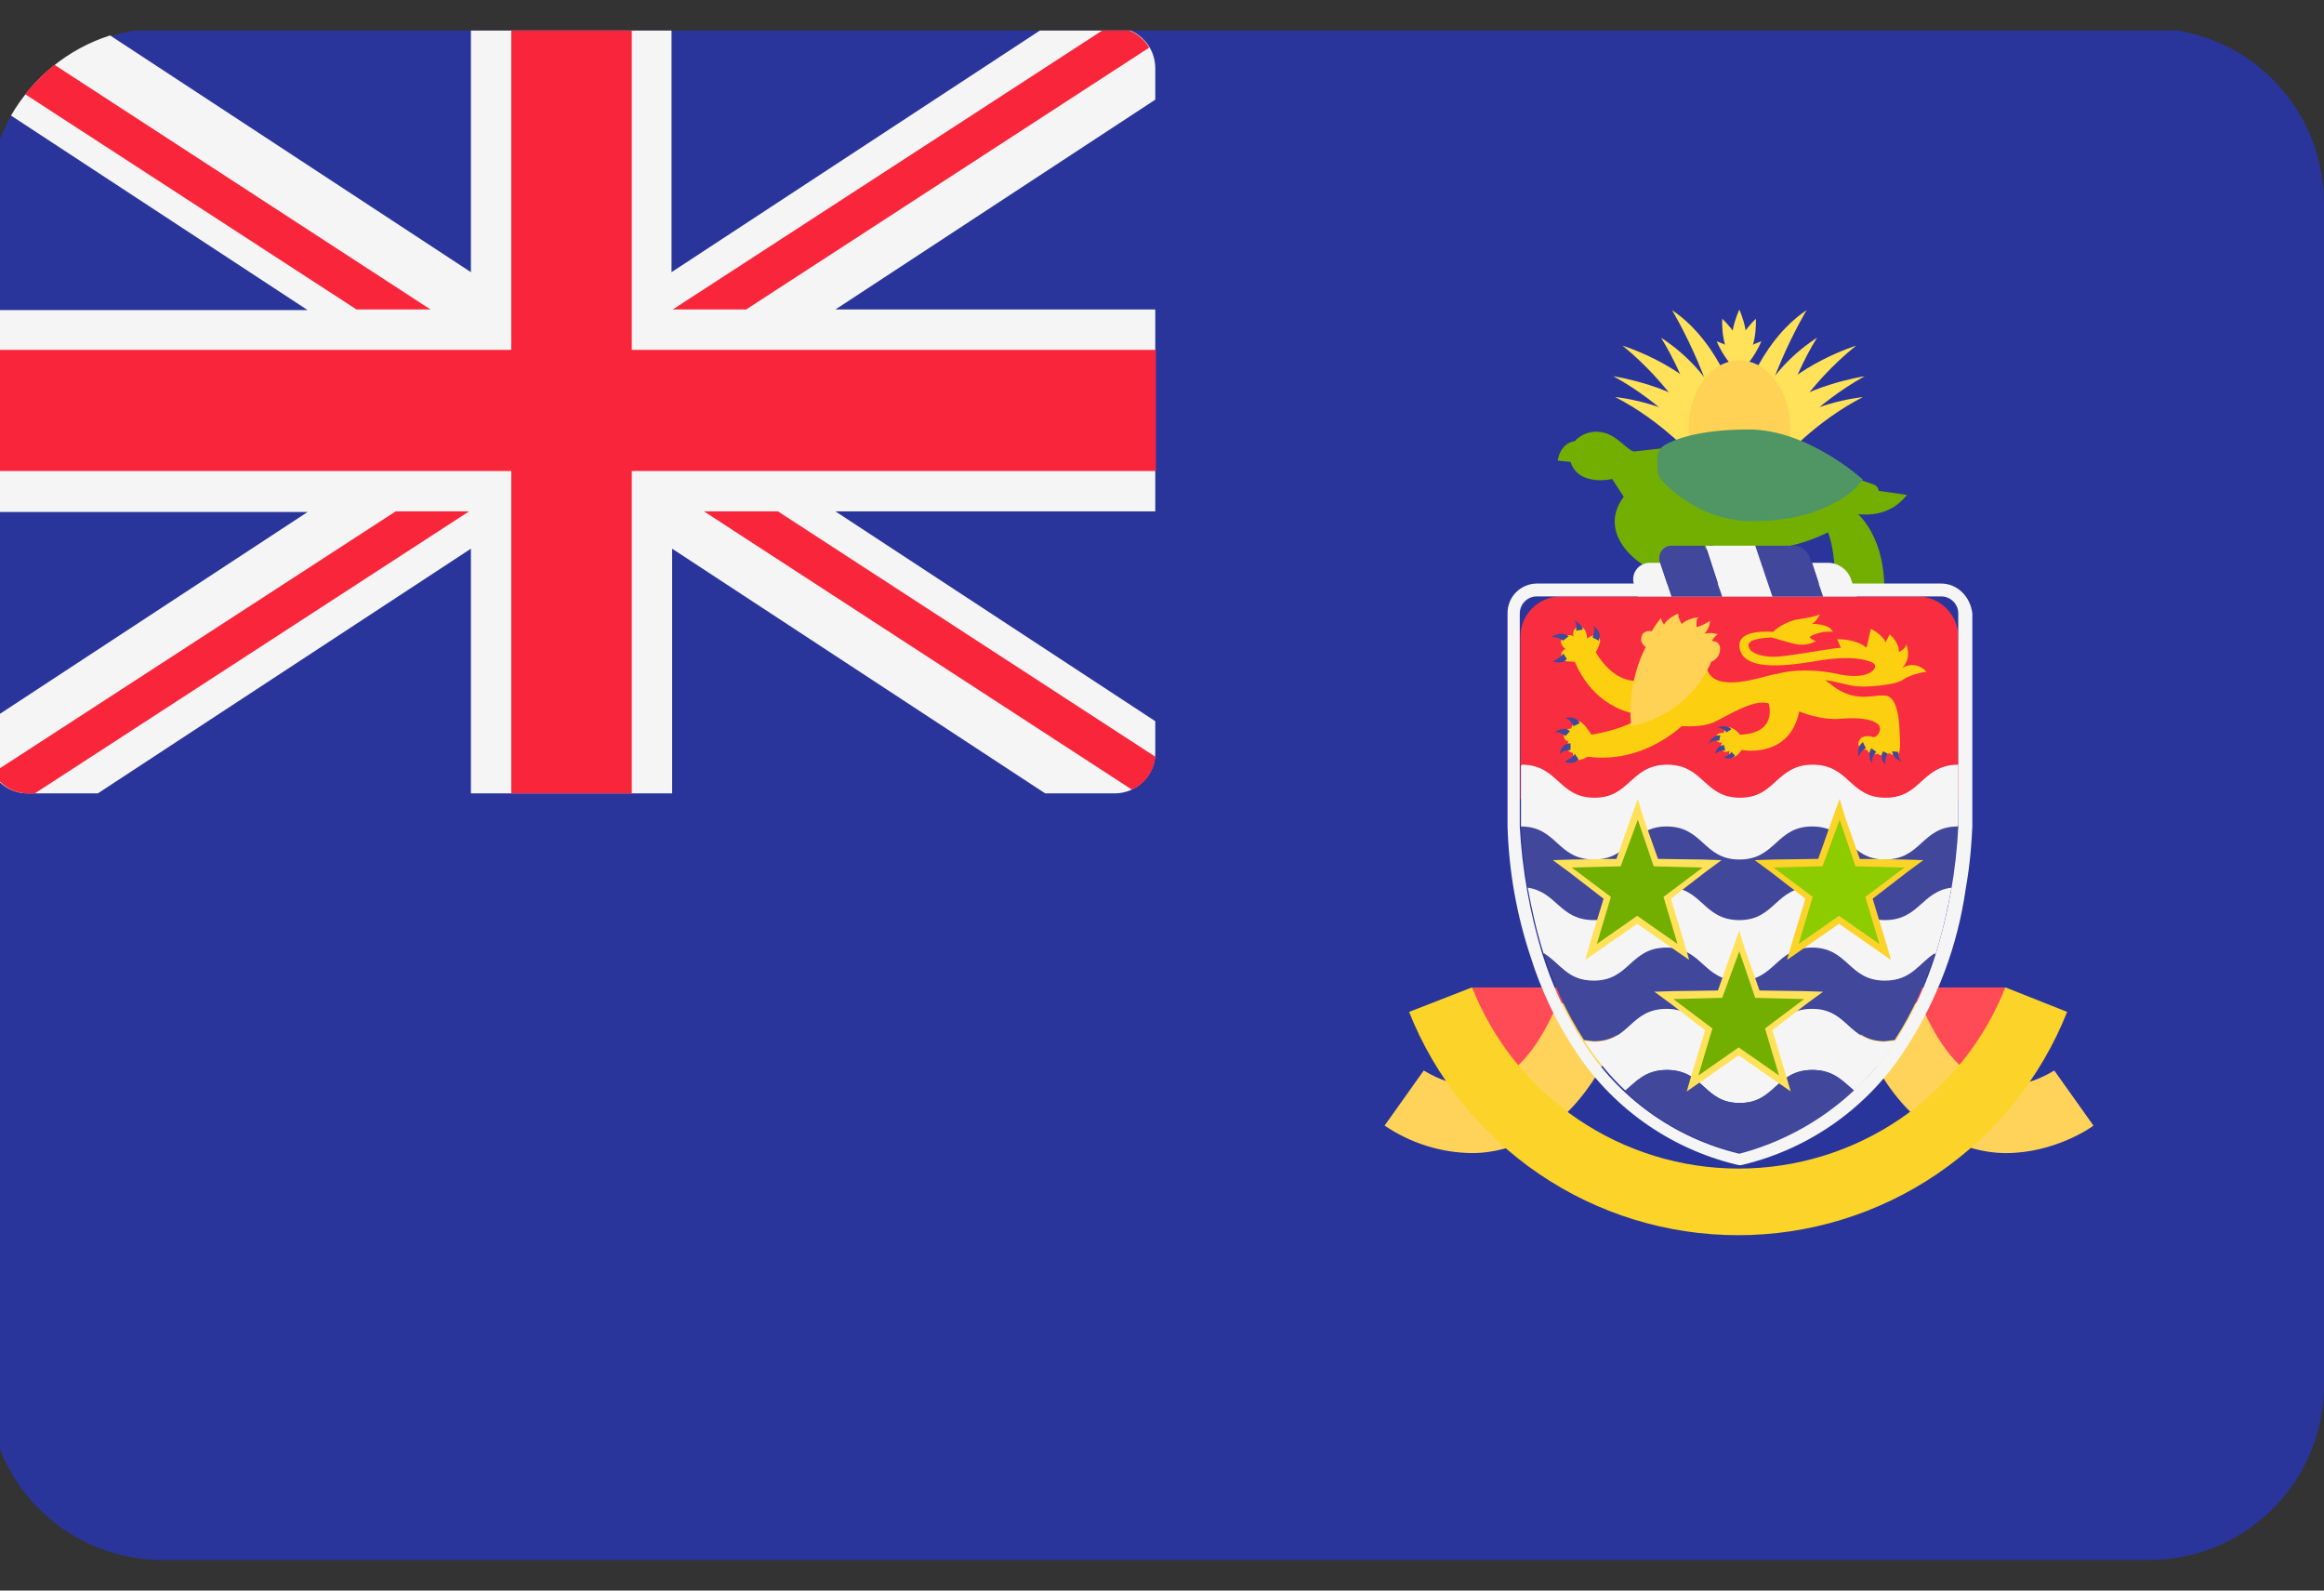 <svg width="38" height="26" viewBox="0 0 38 26" fill="none" xmlns="http://www.w3.org/2000/svg">
<rect x="0" y="0" width="38" height="26" fill="#333333" stroke="none"/>
<g clip-path="url(#clip0_26003_75585)">
<g clip-path="url(#clip1_26003_75585)">
<path d="M35.14 25.501H2.66C1.901 25.501 1.174 25.2 0.637 24.663C0.101 24.127 -0.2 23.399 -0.2 22.641V3.321C-0.2 2.562 0.101 1.835 0.637 1.299C1.174 0.762 1.901 0.461 2.66 0.461H35.14C35.898 0.461 36.626 0.762 37.162 1.299C37.699 1.835 38 2.562 38 3.321V22.641C38 23.399 37.699 24.127 37.162 24.663C36.626 25.2 35.898 25.501 35.14 25.501Z" fill="#2A359B"/>
<path d="M0.45 12.969H1.6L7.7 8.969V12.969H10.99V8.969L17.09 12.969H18.23C18.59 12.969 18.89 12.669 18.89 12.309V11.789L13.66 8.359H18.89V5.059H13.66L18.89 1.629V1.109C18.889 0.946 18.828 0.789 18.719 0.668C18.611 0.546 18.462 0.469 18.3 0.449H17.08L10.98 4.449V0.449H7.7V4.449L1.8 0.579C1.11 0.799 0.54 1.269 0.18 1.889L5.03 5.069H-0.2V8.369H5.03L-0.2 11.799V12.319C-0.2 12.679 0.09 12.969 0.45 12.969Z" fill="#F5F5F5"/>
<path d="M18.9 5.719H10.33V0.449H8.36V5.719H-0.2V7.699H8.36V12.969H10.33V7.699H18.9V5.719Z" fill="#F9263B"/>
<path d="M0.41 1.539L5.83 5.059H7.04L0.89 1.059C0.71 1.209 0.55 1.369 0.41 1.539ZM12.2 5.059L18.79 0.779C18.733 0.681 18.651 0.598 18.553 0.541C18.455 0.483 18.343 0.451 18.23 0.449H18.1L11 5.059H12.2ZM6.47 8.359L-0.11 12.629C-0 12.829 0.21 12.969 0.45 12.969H0.57L7.67 8.359H6.47ZM18.89 12.369L12.72 8.359H11.51L18.51 12.909C18.72 12.809 18.87 12.609 18.89 12.369Z" fill="#F9263B"/>
<path d="M28.44 6.72C28.44 6.72 28.16 5.62 27.34 5.07C27.34 5.07 28.17 6.45 28.17 7.55L28.44 6.72Z" fill="#FFE15A"/>
<path d="M27.16 5.521C27.16 5.521 27.74 5.871 28.05 6.451L27.8 7.031C27.8 7.031 27.59 6.211 27.16 5.521Z" fill="#FFE15A"/>
<path d="M26.53 5.65C26.53 5.65 27.53 5.96 28 6.61L27.72 7.04C27.71 7.04 27.33 6.3 26.53 5.65Z" fill="#FFE15A"/>
<path d="M26.38 6.15C26.38 6.15 27.43 6.31 27.9 6.81L27.78 7.28C27.78 7.29 27.21 6.6 26.38 6.15Z" fill="#FFE15A"/>
<path d="M26.41 6.49C26.41 6.49 27.43 6.59 27.89 7.13C28.36 7.67 27.72 7.5 27.72 7.5C27.72 7.5 27.19 6.89 26.41 6.49ZM28.44 6.72C28.44 6.72 28.72 5.62 29.54 5.07C29.54 5.07 28.71 6.45 28.71 7.55L28.44 6.72Z" fill="#FFE15A"/>
<path d="M29.71 5.521C29.71 5.521 29.13 5.871 28.82 6.451L29.07 7.031C29.07 7.031 29.28 6.211 29.71 5.521Z" fill="#FFE15A"/>
<path d="M30.35 5.65C30.35 5.65 29.35 5.96 28.88 6.61L29.16 7.04C29.16 7.04 29.54 6.3 30.35 5.65Z" fill="#FFE15A"/>
<path d="M30.49 6.15C30.49 6.15 29.44 6.31 28.97 6.81L29.09 7.28C29.09 7.29 29.67 6.6 30.49 6.15Z" fill="#FFE15A"/>
<path d="M30.46 6.491C30.46 6.491 29.44 6.591 28.98 7.131C28.51 7.671 29.15 7.501 29.15 7.501C29.15 7.501 29.68 6.891 30.46 6.491ZM28.44 5.061C28.44 5.061 28.16 5.641 28.44 5.931C28.71 5.641 28.44 5.061 28.44 5.061Z" fill="#FFE15A"/>
<path d="M28.16 5.211C28.16 5.211 28.119 5.851 28.489 6.021C28.64 5.641 28.16 5.211 28.16 5.211Z" fill="#FFE15A"/>
<path d="M28.71 5.211C28.71 5.211 28.75 5.851 28.38 6.021C28.24 5.641 28.71 5.211 28.71 5.211Z" fill="#FFE15A"/>
<path d="M28.8 5.58C28.8 5.58 28.56 6.18 28.16 6.17C28.19 5.77 28.8 5.58 28.8 5.58Z" fill="#FFE15A"/>
<path d="M28.07 5.58C28.07 5.58 28.31 6.18 28.71 6.17C28.68 5.77 28.07 5.58 28.07 5.58Z" fill="#FFE15A"/>
<path d="M28.44 8.091C28.899 8.091 29.27 7.598 29.27 6.991C29.27 6.383 28.899 5.891 28.44 5.891C27.982 5.891 27.61 6.383 27.61 6.991C27.61 7.598 27.982 8.091 28.44 8.091Z" fill="#FFD255"/>
<path d="M26.55 8.12L26.36 7.83C26.36 7.83 25.81 7.96 25.68 7.55L25.47 7.53C25.47 7.53 25.5 7.25 25.75 7.21C25.75 7.21 25.9 7.03 26.16 7.06C26.42 7.09 26.56 7.32 26.71 7.38C26.86 7.44 26.88 7.63 26.88 7.63L28.04 8.82C28.04 8.82 27.71 9.24 27.41 9.38C27.1 9.51 26.01 8.84 26.55 8.12ZM30.31 8.34C30.31 8.34 30.79 8.67 30.81 9.57H30.01C30.01 9.57 30.02 8.96 29.86 8.63L30.31 8.34Z" fill="#73AF00"/>
<path d="M30.21 8.37C30.21 8.37 30.81 8.57 31.18 8.09L30.55 8L30.21 8.37Z" fill="#73AF00"/>
<path d="M30.03 7.711L30.64 7.921C30.72 7.951 30.74 8.041 30.69 8.101C30.46 8.361 29.76 8.991 28.65 8.991C27.2 8.991 26.82 8.071 26.8 8.011L26.71 7.381L27.33 7.311L30.03 7.711Z" fill="#73AF00"/>
<path d="M24.08 16.141H25.68L24.86 17.741L24.03 16.641L24.08 16.141ZM32.79 16.141H31.19L32.02 17.741L32.84 16.641L32.79 16.141Z" fill="#FF4B55"/>
<path d="M24.07 18.849C23.559 18.843 23.062 18.686 22.64 18.399L23.28 17.499C23.29 17.499 23.82 17.869 24.36 17.699C24.91 17.529 25.27 16.879 25.48 16.369L26.5 16.779C26.07 17.869 25.45 18.529 24.66 18.759C24.46 18.819 24.26 18.849 24.07 18.849ZM32.8 18.849C33.59 18.849 34.2 18.429 34.23 18.399L33.59 17.499C33.58 17.499 33.05 17.869 32.51 17.699C31.96 17.529 31.6 16.879 31.39 16.369L30.37 16.779C30.8 17.869 31.42 18.529 32.21 18.759C32.41 18.819 32.61 18.849 32.8 18.849Z" fill="#FFD25A"/>
<path d="M32.02 13.06H24.86V10.41C24.86 10.05 25.15 9.75 25.52 9.75H31.36C31.72 9.75 32.02 10.05 32.02 10.41V13.06Z" fill="#F92D40"/>
<path d="M26.81 11.679L26.72 11.129C26.32 11.109 26.08 10.639 26.08 10.639L25.75 10.819C26.1 11.639 26.81 11.679 26.81 11.679Z" fill="#FCCF10"/>
<path d="M31.12 11.109C31.24 11.019 31.5 10.979 31.5 10.979C31.31 10.779 31.1 10.919 31.1 10.919C31.27 10.759 31.17 10.529 31.17 10.529C31.17 10.599 31.05 10.659 31.05 10.659C31.06 10.509 30.9 10.369 30.9 10.369L30.83 10.499C30.78 10.369 30.59 10.279 30.59 10.279L30.52 10.589C30.35 10.439 30.04 10.449 30.04 10.449L30.1 10.589C29.92 10.599 29.42 10.699 29.12 10.729C28.83 10.759 28.59 10.679 28.59 10.549C28.59 10.439 28.85 10.429 28.96 10.419L29.28 10.509C29.54 10.589 29.69 10.479 29.69 10.479C29.6 10.449 29.59 10.409 29.59 10.409C29.78 10.299 29.97 10.329 29.97 10.329C29.91 10.189 29.63 10.199 29.63 10.199C29.7 10.159 29.76 10.039 29.76 10.039C29.74 10.059 29.58 10.099 29.37 10.129C29.228 10.162 29.097 10.231 28.99 10.329C28.82 10.319 28.37 10.309 28.45 10.619C28.55 10.999 29.32 10.869 29.8 10.789C30.28 10.719 30.52 10.779 30.63 10.839C30.73 10.899 30.59 11.119 30.1 11.029C29.845 10.967 29.582 10.947 29.32 10.969C29.18 10.979 29.06 11.019 28.98 11.029C28.79 11.069 28.06 11.329 27.92 10.959C27.78 10.589 27.11 11.569 27.11 11.569L27.16 11.629L26.98 11.589C26.74 11.909 26.02 12.009 26.02 12.009C26.02 12.009 25.91 11.819 25.82 11.789C25.73 11.759 25.69 11.909 25.69 11.909C25.69 11.909 25.58 11.909 25.57 12.009C25.56 12.109 25.65 12.119 25.65 12.119C25.65 12.119 25.55 12.269 25.72 12.309C25.72 12.309 25.71 12.519 25.96 12.369C26.71 12.469 27.26 12.079 27.5 11.869C27.66 11.879 27.9 11.879 28.08 11.779C28.38 11.619 28.72 11.429 28.92 11.499C28.92 11.499 29.08 11.989 28.45 12.009C28.45 12.009 28.36 11.889 28.26 11.889C28.22 11.889 28.18 11.939 28.19 11.979C28.19 11.979 28.08 11.969 28.06 12.039C28.04 12.089 28.08 12.149 28.16 12.139C28.16 12.139 28.1 12.219 28.16 12.269C28.22 12.319 28.28 12.269 28.28 12.269C28.28 12.269 28.25 12.369 28.32 12.379C28.38 12.389 28.46 12.289 28.48 12.259C28.58 12.279 29.27 12.359 29.42 11.629C29.42 11.629 29.76 11.779 30.1 11.749C30.44 11.719 30.77 11.769 30.74 11.939C30.7 12.059 30.63 12.049 30.63 12.049C30.55 12.019 30.41 12.019 30.39 12.139C30.37 12.259 30.53 12.259 30.53 12.259C30.58 12.369 30.7 12.319 30.7 12.319C30.81 12.399 30.89 12.309 30.89 12.309C30.94 12.349 30.99 12.359 31.04 12.319C31.09 12.279 31.06 12.019 31.06 11.929C31.05 11.779 31.03 11.369 30.81 11.369C30.59 11.359 30.3 11.499 29.9 11.159L29.84 11.119C30.03 11.139 30.16 11.189 30.29 11.209C30.48 11.249 31 11.199 31.12 11.109ZM25.76 10.819L25.6 10.809C25.51 10.779 25.5 10.639 25.6 10.609C25.6 10.609 25.48 10.529 25.54 10.439C25.58 10.369 25.7 10.369 25.73 10.409C25.73 10.409 25.69 10.289 25.8 10.249C25.88 10.219 25.95 10.309 25.95 10.439C25.95 10.439 26.07 10.339 26.14 10.409C26.18 10.459 26.17 10.519 26.1 10.649C26.01 10.769 25.76 10.819 25.76 10.819Z" fill="#FCCF10"/>
<path d="M25.62 10.771C25.62 10.771 25.56 10.871 25.39 10.811C25.39 10.811 25.54 10.741 25.56 10.681L25.62 10.771ZM25.56 10.471C25.56 10.471 25.47 10.411 25.37 10.411C25.37 10.411 25.52 10.301 25.65 10.401L25.56 10.471ZM25.77 10.311C25.77 10.311 25.8 10.201 25.74 10.141C25.74 10.141 25.86 10.191 25.88 10.291L25.77 10.311ZM26.04 10.421C26.04 10.421 26.1 10.291 26.05 10.231C26.05 10.231 26.21 10.321 26.14 10.471L26.04 10.421ZM25.73 11.871C25.73 11.871 25.67 11.741 25.59 11.741C25.59 11.741 25.76 11.681 25.83 11.821L25.73 11.871ZM25.6 12.031C25.6 12.031 25.49 11.941 25.42 11.981C25.42 11.981 25.55 11.851 25.67 11.951L25.6 12.031ZM25.68 12.261C25.68 12.261 25.54 12.261 25.5 12.331C25.5 12.331 25.52 12.151 25.68 12.151V12.261ZM25.81 12.411C25.81 12.411 25.75 12.511 25.58 12.451C25.58 12.451 25.73 12.381 25.75 12.321L25.81 12.411ZM28.37 12.351C28.37 12.351 28.32 12.431 28.18 12.381C28.18 12.381 28.29 12.341 28.31 12.291L28.37 12.351Z" fill="#41479B"/>
<path d="M26.91 10.579C26.91 10.579 26.6 11.109 26.67 11.869C26.67 11.869 27.58 11.739 27.98 10.819C27.98 10.819 28.08 10.779 28.11 10.689C28.14 10.609 28.14 10.479 27.99 10.479C27.99 10.479 28.04 10.389 28.09 10.369C28.09 10.369 27.99 10.329 27.87 10.359C27.87 10.359 27.96 10.269 27.96 10.149C27.96 10.149 27.82 10.239 27.74 10.249C27.74 10.249 27.73 10.109 27.77 10.089C27.77 10.089 27.59 10.109 27.5 10.199C27.5 10.199 27.44 10.119 27.44 10.029C27.44 10.029 27.27 10.099 27.21 10.209C27.21 10.209 27.16 10.149 27.16 10.099C27.16 10.099 27.04 10.249 27.01 10.319C27.01 10.319 26.9 10.289 26.85 10.379C26.82 10.449 26.83 10.519 26.91 10.579Z" fill="#FFD255"/>
<path d="M28.23 11.971C28.23 11.971 28.19 11.901 28.08 11.891C28.08 11.891 28.22 11.831 28.31 11.921L28.23 11.971ZM30.51 12.231C30.51 12.231 30.43 12.261 30.39 12.371C30.39 12.371 30.35 12.211 30.46 12.131L30.51 12.231ZM30.68 12.291C30.68 12.291 30.6 12.361 30.61 12.481C30.61 12.481 30.52 12.341 30.6 12.231L30.68 12.291ZM31.04 12.291C31.04 12.291 31.02 12.371 31.09 12.451C31.09 12.451 30.95 12.401 30.94 12.281L31.04 12.291ZM30.87 12.321C30.87 12.321 30.81 12.381 30.83 12.501C30.83 12.501 30.72 12.401 30.79 12.281L30.87 12.321ZM28.11 12.111C28.11 12.111 28.04 12.081 27.94 12.151C27.94 12.151 28 12.011 28.13 12.021L28.11 12.111ZM28.21 12.271C28.21 12.271 28.13 12.251 28.05 12.321C28.05 12.321 28.06 12.181 28.19 12.181L28.21 12.271Z" fill="#41479B"/>
<path d="M32.02 13.5C31.42 13.5 31.42 14.04 30.83 14.04C30.23 14.04 30.23 13.5 29.64 13.5C29.04 13.5 29.04 14.04 28.45 14.04C27.85 14.04 27.85 13.5 27.26 13.5C26.66 13.5 26.66 14.04 26.07 14.04C25.47 14.04 25.47 13.5 24.88 13.5V12.5C25.48 12.5 25.48 13.04 26.07 13.04C26.67 13.04 26.67 12.5 27.26 12.5C27.86 12.5 27.86 13.04 28.45 13.04C29.05 13.04 29.05 12.5 29.64 12.5C30.24 12.5 30.24 13.04 30.83 13.04C31.43 13.04 31.43 12.5 32.02 12.5V13.5Z" fill="#F5F5F5"/>
<path d="M30.82 14.04C30.22 14.04 30.22 13.5 29.63 13.5C29.03 13.5 29.03 14.04 28.44 14.04C27.84 14.04 27.84 13.5 27.25 13.5C26.65 13.5 26.65 14.04 26.06 14.04C25.46 14.04 25.46 13.5 24.87 13.5C24.88 13.74 24.91 14.09 24.98 14.51C25.46 14.57 25.51 15.04 26.06 15.04C26.66 15.04 26.66 14.5 27.25 14.5C27.85 14.5 27.85 15.04 28.44 15.04C29.04 15.04 29.04 14.5 29.63 14.5C30.23 14.5 30.23 15.04 30.82 15.04C31.38 15.04 31.42 14.58 31.91 14.51C31.98 14.09 32.01 13.74 32.02 13.5C31.42 13.5 31.42 14.04 30.82 14.04Z" fill="#41479B"/>
<path d="M30.82 15.04C30.221 15.04 30.221 14.5 29.631 14.5C29.03 14.5 29.03 15.04 28.441 15.04C27.84 15.04 27.84 14.5 27.25 14.5C26.651 14.5 26.651 15.04 26.061 15.04C25.5 15.04 25.46 14.58 24.98 14.51C25.041 14.84 25.12 15.21 25.241 15.59C25.511 15.74 25.631 16.04 26.061 16.04C26.66 16.04 26.66 15.5 27.25 15.5C27.851 15.5 27.851 16.04 28.441 16.04C29.041 16.04 29.041 15.5 29.631 15.5C30.23 15.5 30.23 16.04 30.82 16.04C31.261 16.04 31.381 15.75 31.651 15.59C31.77 15.21 31.851 14.84 31.91 14.51C31.421 14.57 31.381 15.04 30.82 15.04Z" fill="#F5F5F5"/>
<path d="M30.82 16.03C30.22 16.03 30.22 15.49 29.63 15.49C29.03 15.49 29.03 16.03 28.44 16.03C27.84 16.03 27.84 15.49 27.25 15.49C26.65 15.49 26.65 16.03 26.06 16.03C25.62 16.03 25.5 15.74 25.24 15.58C25.39 16.05 25.6 16.54 25.9 17L26.06 17.02C26.66 17.02 26.66 16.48 27.25 16.48C27.85 16.48 27.85 17.02 28.44 17.02C29.04 17.02 29.04 16.48 29.63 16.48C30.23 16.48 30.23 17.02 30.82 17.02L30.98 17C31.28 16.54 31.49 16.05 31.64 15.58C31.38 15.74 31.26 16.03 30.82 16.03Z" fill="#41479B"/>
<path d="M30.82 17.03C30.22 17.03 30.22 16.49 29.63 16.49C29.03 16.49 29.03 17.03 28.44 17.03C27.84 17.03 27.84 16.49 27.25 16.49C26.65 16.49 26.65 17.03 26.06 17.03C26.006 17.029 25.953 17.022 25.9 17.01C26.09 17.3 26.31 17.58 26.58 17.83C26.76 17.68 26.91 17.49 27.26 17.49C27.86 17.49 27.86 18.03 28.45 18.03C29.05 18.03 29.05 17.49 29.64 17.49C29.99 17.49 30.14 17.68 30.32 17.83C30.58 17.58 30.81 17.3 31 17.01L30.82 17.03Z" fill="#F5F5F5"/>
<path d="M30.31 17.83C30.13 17.68 29.98 17.49 29.63 17.49C29.03 17.49 29.03 18.03 28.44 18.03C27.84 18.03 27.84 17.49 27.25 17.49C26.9 17.49 26.75 17.68 26.57 17.83C27.05 18.29 27.66 18.65 28.45 18.85C29.22 18.65 29.83 18.28 30.31 17.83Z" fill="#41479B"/>
<path d="M29.63 12.51C29.03 12.51 29.03 13.05 28.44 13.05C27.84 13.05 27.84 12.51 27.25 12.51C26.65 12.51 26.65 13.05 26.06 13.05C25.46 13.05 25.46 12.51 24.87 12.51V13.51C25.46 13.51 25.46 14.05 26.06 14.05C26.66 14.05 26.66 13.51 27.25 13.51C27.85 13.51 27.85 14.05 28.44 14.05C29.04 14.05 29.04 13.51 29.63 13.51C30.23 13.51 30.23 14.05 30.82 14.05C31.42 14.05 31.42 13.51 32.01 13.51V12.51C31.41 12.51 31.41 13.05 30.82 13.05C30.22 13.05 30.22 12.51 29.63 12.51Z" fill="#F5F5F5"/>
<path d="M31.74 9.749C31.89 9.749 32.02 9.869 32.02 10.029V13.509C31.986 14.219 31.861 14.921 31.65 15.599C31.5 16.069 31.29 16.559 30.99 17.019C30.399 17.928 29.49 18.584 28.44 18.859C27.379 18.605 26.459 17.945 25.88 17.019C25.58 16.559 25.37 16.069 25.22 15.599C25.013 14.92 24.889 14.218 24.85 13.509V10.029C24.85 9.879 24.97 9.749 25.13 9.749H31.74ZM31.74 9.539H25.13C25.067 9.539 25.005 9.551 24.947 9.576C24.889 9.6 24.836 9.635 24.791 9.68C24.746 9.724 24.711 9.777 24.687 9.835C24.663 9.894 24.65 9.956 24.65 10.019V13.509C24.671 14.237 24.799 14.958 25.03 15.649C25.2 16.189 25.44 16.689 25.72 17.119C26.329 18.084 27.291 18.773 28.4 19.039L28.45 19.049L28.5 19.039C29.612 18.771 30.574 18.078 31.18 17.109C31.681 16.331 32.009 15.455 32.14 14.539C32.22 14.089 32.24 13.729 32.25 13.509V10.029C32.22 9.759 32.01 9.539 31.74 9.539Z" fill="#F5F5F5"/>
<path d="M28.44 17.181L27.68 17.701L27.95 16.821L27.21 16.271L28.13 16.251L28.44 15.381L28.74 16.251L29.66 16.271L28.93 16.821L29.19 17.701L28.44 17.181Z" fill="#73AF00"/>
<path d="M28.44 15.551L28.7 16.311L29.5 16.331L28.86 16.811L29.09 17.581L28.43 17.121L27.77 17.581L28 16.811L27.36 16.331L28.16 16.311L28.44 15.551ZM28.44 15.211L28.33 15.511L28.09 16.191L27.37 16.201L27.05 16.211L27.31 16.401L27.88 16.841L27.67 17.531L27.58 17.841L27.84 17.661L28.43 17.251L29.02 17.661L29.28 17.841L29.19 17.531L28.98 16.841L29.55 16.401L29.81 16.211L29.49 16.201L28.77 16.191L28.53 15.511L28.44 15.211Z" fill="#FFE15A"/>
<path d="M26.78 15.03L26.02 15.56L26.29 14.671L25.55 14.12L26.47 14.101L26.78 13.23L27.08 14.101L28 14.12L27.27 14.671L27.53 15.56L26.78 15.03Z" fill="#73AF00"/>
<path d="M26.78 13.4L27.04 14.161L27.84 14.181L27.2 14.661L27.43 15.431L26.77 14.97L26.11 15.431L26.34 14.661L25.7 14.181L26.5 14.161L26.78 13.4ZM26.78 13.06L26.67 13.361L26.43 14.04L25.71 14.05L25.39 14.06L25.65 14.251L26.22 14.691L26.01 15.38L25.92 15.691L26.18 15.511L26.77 15.101L27.36 15.511L27.62 15.691L27.53 15.38L27.32 14.691L27.89 14.251L28.15 14.06L27.83 14.05L27.11 14.04L26.87 13.361L26.78 13.06Z" fill="#FFE15A"/>
<path d="M30.08 15.03L29.33 15.56L29.59 14.671L28.86 14.12L29.78 14.101L30.08 13.23L30.38 14.101L31.3 14.12L30.57 14.671L30.84 15.56L30.08 15.03Z" fill="#8CCC00"/>
<path d="M30.08 13.4L30.34 14.161L31.14 14.181L30.5 14.661L30.73 15.431L30.07 14.97L29.41 15.431L29.64 14.661L29 14.181L29.8 14.161L30.08 13.4ZM30.08 13.06L29.97 13.361L29.73 14.04L29.01 14.05L28.69 14.06L28.95 14.251L29.52 14.691L29.31 15.38L29.22 15.691L29.48 15.511L30.07 15.101L30.66 15.511L30.92 15.691L30.83 15.38L30.62 14.691L31.19 14.251L31.45 14.06L31.13 14.05L30.41 14.04L30.17 13.361L30.08 13.06ZM32.79 16.14C32.444 17.014 31.843 17.764 31.066 18.292C30.288 18.82 29.37 19.102 28.43 19.102C27.49 19.102 26.572 18.82 25.795 18.292C25.017 17.764 24.416 17.014 24.07 16.14L23.04 16.541C23.468 17.617 24.21 18.541 25.169 19.192C26.129 19.843 27.261 20.191 28.42 20.191C29.579 20.191 30.712 19.843 31.671 19.192C32.63 18.541 33.372 17.617 33.8 16.541L32.79 16.14Z" fill="#FCD329"/>
<path d="M28.99 9.75H28.16L27.89 8.92H28.71L28.99 9.75ZM30.36 9.75H29.81L29.63 9.2H29.88C29.966 9.198 30.051 9.224 30.121 9.275C30.192 9.325 30.244 9.397 30.27 9.48L30.36 9.75ZM27.33 9.75H26.78L26.72 9.56C26.705 9.519 26.701 9.475 26.707 9.431C26.713 9.388 26.73 9.347 26.755 9.312C26.781 9.276 26.814 9.248 26.854 9.228C26.893 9.209 26.936 9.199 26.98 9.2H27.15L27.33 9.75Z" fill="#F5F5F5"/>
<path d="M29.81 9.75H28.98L28.7 8.92H29.33C29.45 8.92 29.55 9 29.59 9.11L29.81 9.75ZM28.16 9.75H27.33L27.14 9.19C27.1 9.06 27.19 8.92 27.33 8.92H27.87L28.16 9.75Z" fill="#41479B"/>
<path d="M30.46 7.84C30.24 8.15 29.64 8.52 28.66 8.52C27.85 8.52 27.33 8.03 27.16 7.84C27.121 7.791 27.099 7.731 27.1 7.67V7.48C27.1 7.4 27.14 7.33 27.21 7.28C27.38 7.18 27.79 7.02 28.59 7.02C29.57 7.02 30.46 7.84 30.46 7.84Z" fill="#509664"/>
</g>
</g>
<defs>
<clipPath id="clip0_26003_75585">
<rect width="38" height="25" fill="white" transform="translate(0 0.5)"/>
</clipPath>
<clipPath id="clip1_26003_75585">
<rect width="38" height="25" fill="white" transform="translate(0 0.5)"/>
</clipPath>
</defs>
</svg>
